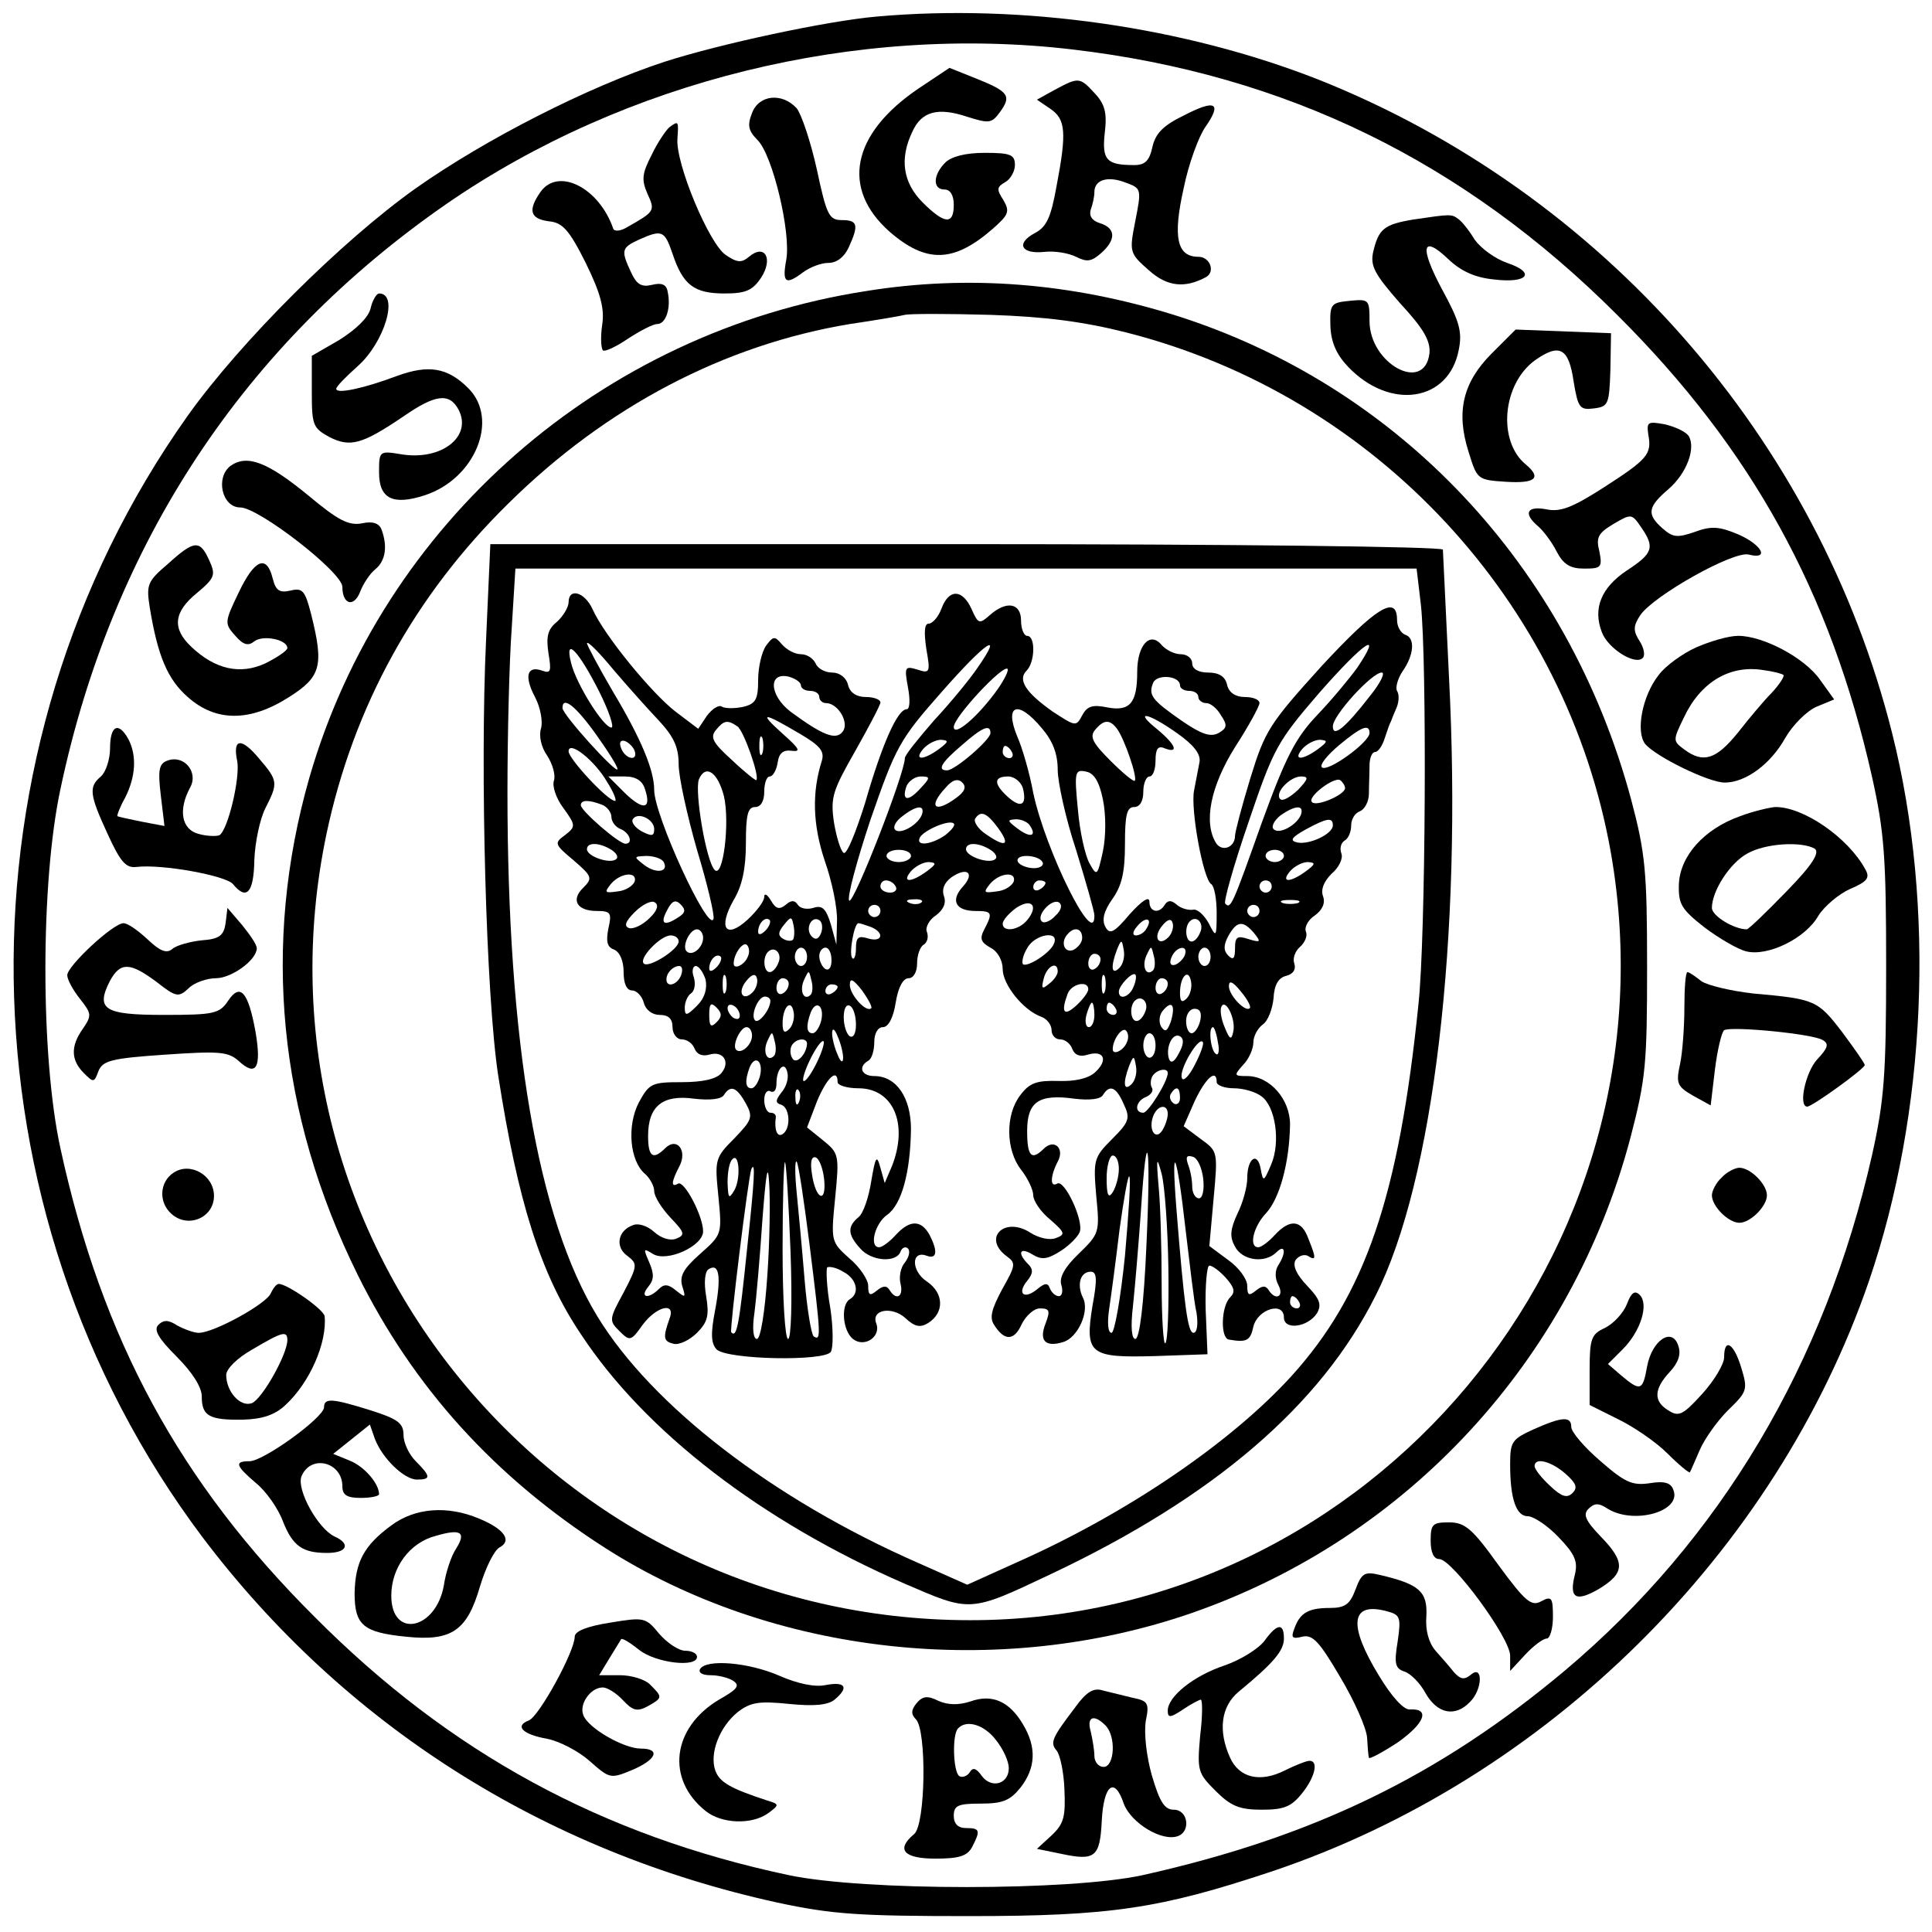 <?xml version="1.0" standalone="no"?>
<!DOCTYPE svg PUBLIC "-//W3C//DTD SVG 20010904//EN"
 "http://www.w3.org/TR/2001/REC-SVG-20010904/DTD/svg10.dtd">
<svg version="1.0" xmlns="http://www.w3.org/2000/svg"
 width="316pt" height="316pt" viewBox="0 0 316 316"
 preserveAspectRatio="xMidYMid meet">

<g transform="translate(0,316) scale(0.1,-0.1)"
fill="#000000" stroke="none">
<path d="M1435 3133 c-82 -7 -258 -45 -348 -74 -125 -41 -292 -126 -407 -207
-121 -86 -286 -250 -373 -372 -388 -547 -379 -1297 24 -1834 231 -306 557
-514 941 -598 89 -19 132 -22 313 -22 231 0 312 12 495 73 450 151 824 521
977 966 94 275 109 612 38 895 -121 483 -474 885 -939 1070 -219 86 -483 124
-721 103z m320 -54 c348 -41 639 -183 890 -434 220 -219 349 -453 417 -756 20
-90 23 -131 23 -309 0 -178 -3 -219 -23 -309 -77 -341 -248 -629 -502 -843
-206 -173 -413 -273 -691 -335 -119 -26 -456 -26 -579 0 -306 65 -554 200
-775 422 -221 220 -348 454 -416 766 -33 150 -33 436 0 589 85 402 301 728
632 957 292 201 669 294 1024 252z"/>
<path d="M1502 3015 c-109 -74 -127 -163 -47 -234 60 -52 105 -51 169 5 26 23
28 28 17 47 -11 17 -11 21 3 29 9 5 16 18 16 28 0 17 -7 20 -49 20 -32 0 -55
-6 -65 -16 -20 -20 -21 -44 -1 -44 9 0 15 -9 15 -25 0 -33 -15 -32 -51 4 -32
32 -38 71 -17 115 15 34 42 41 90 25 35 -11 40 -11 53 7 20 27 15 34 -37 55
l-45 18 -51 -34z"/>
<path d="M1725 3013 l-29 -16 22 -15 c25 -17 27 -38 10 -127 -9 -50 -16 -66
-35 -76 -32 -17 -23 -35 15 -31 17 2 40 -2 52 -8 18 -9 25 -8 41 6 25 22 24
41 -2 49 -13 4 -18 12 -15 22 3 8 6 21 6 29 0 20 22 27 52 15 25 -9 25 -11 15
-62 -10 -51 -10 -53 22 -81 30 -27 59 -30 94 -11 15 9 6 33 -13 33 -35 0 -42
32 -24 112 8 40 25 86 36 101 27 39 16 45 -36 18 -33 -16 -46 -29 -51 -51 -5
-23 -12 -30 -30 -30 -45 0 -53 8 -48 53 4 33 0 47 -17 65 -24 26 -26 26 -65 5z"/>
<path d="M1230 2975 c-8 -20 -6 -29 9 -44 25 -25 55 -152 47 -196 -7 -38 -1
-42 28 -20 11 8 29 15 41 15 14 0 26 10 33 25 17 37 15 45 -11 45 -21 0 -25 8
-41 83 -10 45 -25 90 -33 100 -24 26 -62 22 -73 -8z"/>
<path d="M1095 2952 c-5 -4 -19 -24 -29 -45 -16 -31 -17 -41 -7 -64 13 -28 12
-29 -34 -55 -10 -6 -20 -7 -22 -2 -23 67 -90 101 -119 60 -21 -30 -17 -44 14
-48 22 -2 33 -14 60 -68 24 -49 31 -74 27 -101 -3 -20 -2 -38 1 -42 3 -3 22 6
41 19 20 13 41 24 48 24 14 0 23 26 17 53 -2 12 -10 15 -26 11 -17 -4 -25 1
-34 21 -17 36 -15 40 13 53 38 17 42 15 55 -23 17 -51 35 -65 85 -65 35 0 46
5 60 26 20 31 6 56 -20 34 -12 -10 -19 -10 -38 3 -27 18 -82 149 -79 190 2 29
2 30 -13 19z"/>
<path d="M2312 2801 c-48 -8 -57 -15 -66 -53 -5 -23 2 -36 44 -84 39 -42 50
-62 48 -82 -8 -66 -98 -17 -98 53 0 35 -1 36 -32 33 -31 -3 -33 -5 -32 -41 1
-27 10 -47 29 -67 69 -72 165 -57 181 28 6 29 1 47 -27 98 -38 71 -33 91 10
50 20 -19 43 -30 74 -33 56 -7 70 11 22 27 -20 7 -43 24 -53 38 -9 15 -21 30
-27 34 -11 8 -12 8 -73 -1z"/>
<path d="M1417 2684 c-434 -67 -791 -380 -911 -796 -78 -273 -51 -550 79 -813
91 -184 224 -331 405 -447 274 -175 643 -216 960 -106 353 123 621 414 717
778 25 96 27 120 27 280 0 156 -3 185 -26 272 -103 383 -381 678 -748 793
-168 52 -335 66 -503 39z m426 -68 c408 -104 720 -441 792 -852 113 -651 -391
-1254 -1048 -1254 -682 0 -1192 623 -1053 1286 44 208 144 390 298 541 160
158 353 259 558 293 41 6 82 13 90 15 8 2 71 2 140 0 90 -3 152 -11 223 -29z"/>
<path d="M795 2113 c-10 -213 0 -584 20 -713 32 -205 69 -324 135 -422 105
-160 297 -307 529 -408 109 -47 106 -48 239 15 267 126 442 276 532 456 95
187 142 587 120 1011 -5 110 -10 205 -10 209 0 5 -351 9 -779 9 l-779 0 -7
-157z m1529 58 c10 -90 8 -544 -4 -654 -32 -314 -87 -474 -207 -607 -99 -109
-269 -225 -449 -305 l-82 -37 -81 36 c-237 104 -435 257 -524 403 -98 161
-147 449 -147 857 0 94 3 215 7 269 l6 97 737 0 737 0 7 -59z"/>
<path d="M930 2175 c0 -8 -9 -23 -19 -32 -15 -12 -18 -24 -14 -51 5 -30 4 -34
-10 -29 -25 9 -30 -9 -12 -43 9 -17 13 -40 10 -51 -4 -12 0 -31 10 -45 9 -14
14 -32 11 -41 -3 -8 3 -28 15 -44 21 -29 21 -31 3 -45 -18 -13 -17 -15 14 -41
30 -26 32 -29 16 -45 -21 -20 -10 -38 22 -38 23 0 25 -3 19 -29 -4 -21 -2 -30
9 -34 10 -4 16 -19 16 -37 0 -19 5 -30 14 -30 7 0 16 -9 19 -20 3 -12 14 -20
26 -20 14 0 21 -6 21 -20 0 -11 7 -20 15 -20 9 0 18 -7 21 -15 4 -10 13 -13
24 -10 23 7 35 -12 20 -30 -8 -10 -31 -15 -65 -15 -49 0 -53 -2 -70 -33 -20
-38 -15 -96 10 -117 8 -7 15 -20 15 -28 0 -9 12 -28 27 -44 23 -24 24 -28 9
-34 -10 -4 -25 1 -36 11 -11 10 -26 15 -35 11 -25 -9 -29 -36 -9 -50 17 -13
17 -16 -6 -60 -24 -44 -24 -46 -7 -63 17 -17 19 -17 38 10 23 31 55 38 44 10
-11 -31 -10 -37 7 -41 9 -2 26 6 38 18 18 18 20 29 15 60 -4 22 -2 41 4 44 17
11 21 -11 11 -65 -8 -41 -7 -56 2 -66 17 -17 177 -20 187 -4 4 7 4 39 -1 72
-6 33 -7 63 -5 66 3 2 15 0 26 -7 22 -11 28 -35 11 -45 -15 -9 -12 -51 5 -65
19 -15 47 4 38 26 -8 22 26 28 48 8 15 -14 24 -16 37 -8 27 17 26 49 -2 68
-26 17 -26 52 0 42 17 -6 18 8 4 35 -14 24 -32 24 -55 -1 -10 -11 -22 -20 -27
-20 -17 0 -7 39 13 53 24 17 38 70 39 140 0 52 -24 87 -60 87 -21 0 -27 15
-10 25 6 3 10 17 10 31 0 14 6 24 14 24 9 0 17 15 21 40 4 25 12 40 21 40 8 0
14 10 14 24 0 14 5 28 11 31 6 4 8 13 5 21 -3 7 4 20 15 27 12 9 17 20 13 31
-4 11 0 22 12 31 26 18 39 7 19 -15 -21 -23 -12 -40 21 -40 27 0 28 -3 14 -30
-8 -15 -6 -21 10 -30 12 -6 20 -21 20 -35 0 -25 33 -67 63 -78 9 -3 17 -13 17
-22 0 -8 6 -15 14 -15 8 0 17 -7 20 -16 4 -10 13 -13 25 -9 27 8 34 -9 12 -29
-11 -10 -33 -15 -60 -14 -35 1 -47 -3 -62 -23 -25 -32 -24 -90 1 -122 11 -14
20 -33 20 -42 0 -9 12 -27 28 -40 24 -21 25 -24 9 -30 -10 -4 -28 0 -42 9 -42
27 -79 -9 -38 -39 15 -11 14 -15 -8 -54 -17 -32 -21 -46 -13 -58 17 -27 33
-26 45 1 7 14 20 26 30 26 16 0 17 -4 9 -25 -11 -28 0 -39 29 -30 24 7 44 51
32 73 -10 21 -4 42 13 42 10 0 11 -12 3 -55 -13 -80 -5 -86 102 -83 l86 3 -3
73 c-1 39 2 72 6 72 5 0 17 -9 27 -20 14 -16 16 -23 7 -32 -15 -15 -16 -67 -2
-69 29 -5 35 -2 40 21 7 29 50 42 50 15 0 -21 39 -16 54 7 8 14 5 23 -16 45
-18 19 -24 33 -19 42 5 7 14 10 20 7 14 -9 14 -4 1 28 -11 31 -30 33 -55 6
-10 -11 -22 -20 -27 -20 -16 0 -8 34 13 56 22 24 38 82 39 145 0 41 -33 79
-70 79 -22 0 -22 1 -7 18 10 10 17 27 17 37 0 10 7 23 15 29 9 6 16 25 18 43
1 22 8 34 21 37 11 3 16 10 13 20 -3 8 1 20 9 27 8 7 13 18 10 25 -3 8 4 20
15 27 12 9 17 20 13 31 -4 11 1 24 14 37 12 10 19 25 16 33 -3 8 -1 17 5 21 6
3 11 14 11 25 0 10 6 20 14 23 8 3 15 16 15 29 0 13 1 33 1 46 0 12 4 22 9 22
5 0 12 10 16 23 4 12 8 24 10 27 1 3 5 13 9 22 4 9 5 22 1 28 -3 5 1 20 9 32
19 27 21 55 4 60 -7 3 -13 13 -13 24 0 42 -34 21 -123 -75 -86 -95 -93 -106
-117 -184 -14 -46 -25 -88 -25 -94 0 -19 -21 -27 -31 -12 -21 34 -9 93 31 157
22 34 40 67 40 72 0 6 -11 10 -24 10 -15 0 -26 7 -29 20 -3 14 -14 20 -31 20
-16 0 -26 6 -26 15 0 8 -8 15 -19 15 -10 0 -24 7 -31 15 -19 23 -40 0 -40 -44
0 -51 -12 -65 -49 -58 -24 5 -33 2 -41 -13 -10 -19 -11 -18 -48 6 -44 31 -58
52 -43 67 14 14 15 57 1 57 -5 0 -10 11 -10 25 0 29 -24 33 -51 9 -17 -15 -19
-15 -30 10 -15 33 -37 33 -49 1 -5 -14 -15 -25 -21 -25 -7 0 -8 -13 -4 -41 7
-39 6 -41 -15 -34 -20 6 -21 4 -15 -29 4 -21 3 -36 -2 -36 -15 0 -40 -56 -68
-153 -15 -48 -30 -85 -35 -82 -5 3 -12 26 -16 50 -6 41 -2 52 35 117 22 39 41
75 41 79 0 5 -11 9 -24 9 -15 0 -26 7 -29 20 -3 12 -14 20 -26 20 -12 0 -24 7
-27 15 -4 8 -14 15 -24 15 -10 0 -23 7 -31 16 -12 14 -14 14 -26 -2 -7 -10
-13 -35 -13 -56 0 -32 -4 -39 -24 -44 -14 -3 -29 -3 -35 0 -5 4 -16 -3 -25
-15 l-14 -21 -37 28 c-39 30 -117 125 -136 168 -13 28 -39 35 -39 11z m148
-194 c24 -26 32 -43 32 -71 0 -21 14 -84 30 -140 17 -56 29 -107 27 -113 -8
-24 -97 169 -97 211 0 32 -21 83 -67 160 -24 41 -43 77 -43 80 1 4 20 -15 43
-43 23 -27 57 -65 75 -84z m521 87 c-12 -18 -44 -57 -71 -86 -26 -30 -48 -57
-48 -62 0 -25 -84 -240 -91 -233 -4 4 12 64 35 133 41 118 47 130 116 208 72
82 103 103 59 40z m621 0 c-13 -18 -42 -53 -66 -78 -35 -37 -51 -68 -90 -175
-49 -138 -51 -142 -60 -133 -3 3 14 63 38 133 41 121 47 132 116 212 73 83
105 105 62 41z m-1240 -39 c16 -32 25 -59 20 -59 -13 0 -58 72 -66 106 -11 44
12 20 46 -47z m652 4 c-32 -45 -72 -79 -72 -62 0 16 80 102 88 95 2 -3 -5 -17
-16 -33z m-322 6 c0 -5 7 -9 15 -9 8 0 15 -4 15 -10 0 -5 5 -10 11 -10 20 0
39 -33 27 -47 -11 -14 -32 -6 -85 33 -35 27 -37 66 -2 57 10 -3 19 -9 19 -14z
m620 0 c0 -5 7 -9 15 -9 8 0 15 -4 15 -10 0 -5 6 -10 13 -10 7 0 18 -9 24 -20
11 -16 10 -21 -4 -29 -13 -7 -28 -2 -60 20 -49 34 -55 42 -47 62 6 15 44 12
44 -4z m311 -17 c-41 -53 -61 -69 -61 -50 0 18 64 88 80 88 6 0 -2 -17 -19
-38z m-1267 -62 c20 -28 36 -53 36 -58 -1 -9 -90 89 -90 100 0 20 21 4 54 -42z
m730 9 c18 -21 26 -42 26 -68 0 -20 13 -80 30 -131 16 -52 30 -101 30 -107 1
-58 -80 106 -100 200 -6 33 -18 74 -26 92 -22 53 1 61 40 14z m-396 -9 c34
-20 41 -29 36 -45 -16 -51 -15 -103 5 -163 12 -34 21 -78 20 -99 l-1 -38 -9
33 c-8 26 -14 32 -29 27 -10 -3 -21 -1 -25 5 -5 8 -11 8 -20 0 -10 -8 -16 -7
-24 7 -6 10 -11 13 -11 6 0 -7 -12 -23 -27 -37 -36 -33 -49 -14 -23 32 14 23
20 52 20 93 0 46 3 59 15 59 9 0 15 9 15 25 0 14 4 25 9 25 5 0 11 10 13 23 2
15 9 21 23 19 16 -2 12 4 -15 28 -40 36 -33 36 28 0z m617 1 c27 -19 39 -34
37 -47 -2 -10 -6 -32 -9 -47 -6 -31 15 -145 28 -153 5 -3 9 -24 9 -47 0 -41
-1 -41 -13 -17 -8 14 -19 24 -26 22 -7 -1 -19 2 -26 8 -9 8 -15 8 -20 0 -9
-15 -25 -12 -25 5 0 10 -12 2 -32 -20 -26 -31 -33 -34 -40 -21 -6 11 -3 25 11
45 16 22 21 45 21 90 0 48 3 61 15 61 9 0 15 9 15 25 0 14 5 25 10 25 6 0 10
12 10 26 0 19 4 25 15 20 24 -9 18 6 -12 31 -40 32 -16 28 32 -6z m-719 11
c10 -6 37 -82 31 -88 -1 -1 -19 13 -40 33 -31 28 -36 37 -26 49 13 16 19 17
35 6z m621 -4 c12 -16 34 -80 29 -85 -2 -2 -20 13 -40 33 -29 29 -34 39 -25
50 14 17 24 18 36 2z m-207 -7 c0 -11 -58 -61 -71 -61 -17 0 -9 13 24 41 34
30 47 35 47 20z m620 0 c0 -15 -69 -65 -78 -56 -4 4 9 20 28 36 36 30 50 36
50 20z m-993 -33 c-3 -7 -5 -2 -5 12 0 14 2 19 5 13 2 -7 2 -19 0 -25z m-209
4 c6 -18 -15 -14 -22 4 -4 10 -1 14 6 12 6 -2 14 -10 16 -16z m498 3 c-26 -19
-42 -19 -26 0 7 8 20 15 29 15 13 -1 13 -3 -3 -15z m620 0 c-26 -19 -42 -19
-26 0 7 8 20 15 29 15 13 -1 13 -3 -3 -15z m-1163 -54 c11 -17 16 -31 13 -31
-12 0 -76 69 -76 81 0 19 43 -15 63 -50z m662 49 c3 -5 1 -10 -4 -10 -6 0 -11
5 -11 10 0 6 2 10 4 10 3 0 8 -4 11 -10z m-471 -72 c10 -42 -1 -135 -15 -121
-14 14 -33 127 -26 148 11 26 31 12 41 -27z m620 -6 c5 -25 5 -59 0 -84 -9
-41 -10 -42 -22 -20 -7 12 -16 52 -19 88 -6 61 -5 66 13 62 13 -2 22 -16 28
-46z m-749 17 c11 -33 -3 -35 -33 -6 l-27 27 27 0 c18 0 29 -7 33 -21z m450 1
c-20 -22 -31 -20 -22 5 4 8 14 15 23 15 16 0 16 -2 -1 -20z m59 -15 c-35 -26
-47 -15 -17 17 11 13 20 15 27 8 7 -7 4 -15 -10 -25z m109 16 c7 -28 -3 -34
-25 -14 -23 21 -23 33 1 33 10 0 21 -9 24 -19z m450 -3 c-13 -12 -25 -19 -29
-15 -10 10 16 37 34 37 13 0 12 -4 -5 -22z m77 3 c0 -11 -47 -31 -54 -23 -9 8
36 42 46 36 4 -3 8 -9 8 -13z m-1216 -27 c9 -3 16 -13 16 -20 0 -8 7 -17 15
-20 15 -6 21 -24 8 -24 -11 0 -73 54 -73 63 0 9 13 9 34 1z m524 -16 c-6 -17
-36 -34 -44 -25 -4 4 1 14 12 22 23 18 37 19 32 3z m620 0 c-6 -17 -36 -34
-45 -24 -4 4 1 14 11 22 24 17 39 18 34 2z m-1058 -24 c0 -12 -4 -12 -20 -4
-11 6 -18 15 -15 20 8 13 35 0 35 -16z m563 1 c20 -28 12 -32 -21 -9 -12 8
-20 20 -17 25 9 14 19 10 38 -16z m-87 -11 c-23 -16 -50 -19 -41 -3 8 12 48
29 55 22 3 -3 -4 -11 -14 -19z m139 15 c11 -17 0 -20 -21 -4 -17 13 -17 14 -2
15 9 0 20 -5 23 -11z m495 1 c0 -14 -38 -32 -58 -28 -13 3 -10 8 13 21 35 19
45 21 45 7z m-1180 -40 c8 -5 12 -12 8 -15 -9 -9 -48 4 -48 16 0 12 21 11 40
-1z m620 0 c8 -5 12 -12 8 -15 -9 -9 -48 4 -48 16 0 12 21 11 40 -1z m-130
-10 c0 -5 -9 -10 -20 -10 -11 0 -20 5 -20 10 0 6 9 10 20 10 11 0 20 -4 20
-10z m610 0 c0 -5 -7 -10 -15 -10 -8 0 -15 5 -15 10 0 6 7 10 15 10 8 0 15 -4
15 -10z m-1015 -9 c10 -17 -11 -21 -31 -6 -18 14 -18 14 3 15 12 0 24 -4 28
-9z m620 -1 c3 -5 -3 -10 -14 -10 -11 0 -23 5 -26 10 -3 6 3 10 14 10 11 0 23
-4 26 -10z m-189 -15 c-26 -19 -42 -19 -26 0 7 8 20 15 29 15 13 -1 13 -3 -3
-15z m620 0 c-26 -19 -42 -19 -26 0 7 8 20 15 29 15 13 -1 13 -3 -3 -15z
m-1098 -17 c-3 -7 -15 -15 -28 -16 -21 -3 -22 -2 -11 12 16 19 44 21 39 4z
m620 0 c-3 -7 -15 -15 -28 -16 -21 -3 -22 -2 -11 12 16 19 44 21 39 4z m-193
-8 c3 -5 -1 -10 -9 -10 -9 0 -16 5 -16 10 0 6 4 10 9 10 6 0 13 -4 16 -10z
m245 6 c0 -3 -4 -8 -10 -11 -5 -3 -10 -1 -10 4 0 6 5 11 10 11 6 0 10 -2 10
-4z m370 -6 c0 -5 -4 -10 -10 -10 -5 0 -10 5 -10 10 0 6 5 10 10 10 6 0 10 -4
10 -10z m-1018 -52 c-11 -11 -26 -18 -33 -16 -9 3 -6 11 9 26 13 13 28 20 33
16 7 -4 4 -14 -9 -26z m48 2 c-24 -16 -31 -11 -19 11 8 16 14 18 22 10 9 -9 8
-14 -3 -21z m397 24 c-3 -3 -12 -4 -19 -1 -8 3 -5 6 6 6 11 1 17 -2 13 -5z
m173 -29 c-14 -17 -40 -20 -40 -6 0 6 10 17 22 26 26 17 37 3 18 -20z m46 7
c-8 -9 -19 -13 -22 -9 -10 9 16 38 28 31 6 -4 4 -13 -6 -22z m397 21 c-7 -2
-19 -2 -25 0 -7 3 -2 5 12 5 14 0 19 -2 13 -5z m-683 -13 c0 -5 -4 -10 -10
-10 -5 0 -10 5 -10 10 0 6 5 10 10 10 6 0 10 -4 10 -10z m620 0 c0 -5 -4 -10
-10 -10 -5 0 -10 5 -10 10 0 6 5 10 10 10 6 0 10 -4 10 -10z m-808 -32 c-7 -7
-12 -8 -12 -2 0 14 12 26 19 19 2 -3 -1 -11 -7 -17z m45 -15 c-3 -3 -11 -2
-17 2 -8 5 -7 11 2 22 12 15 13 14 16 -1 2 -10 1 -20 -1 -23z m46 11 c-4 -10
-9 -12 -15 -6 -12 12 -1 35 12 27 5 -3 6 -13 3 -21z m532 7 c-3 -6 -11 -11
-17 -11 -6 0 -6 6 2 15 14 17 26 13 15 -4z m36 -14 c-16 -16 -26 0 -10 19 9
11 15 12 17 4 2 -6 -1 -17 -7 -23z m52 8 c-3 -8 -9 -15 -14 -15 -10 0 -12 24
-3 33 11 11 24 -3 17 -18z m-539 9 c23 -9 20 -26 -4 -19 -16 5 -20 2 -20 -16
0 -12 -3 -20 -6 -16 -6 6 3 57 10 57 3 0 11 -3 20 -6z m627 -10 c12 -15 11
-16 -9 -10 -18 6 -22 4 -22 -15 0 -17 -3 -20 -11 -12 -8 8 -8 17 0 32 14 25
24 26 42 5z m-901 -8 c0 -16 -18 -31 -27 -22 -8 8 5 36 17 36 5 0 10 -6 10
-14z m620 0 c0 -8 -7 -16 -15 -20 -15 -5 -21 14 -8 27 11 12 23 8 23 -7z
m-660 -6 c0 -13 -49 -44 -57 -36 -9 8 27 46 44 46 7 0 13 -4 13 -10z m614 -3
c-5 -15 -44 -40 -51 -34 -2 3 0 15 7 26 12 23 53 30 44 8z m-501 -22 c-5 -13
-23 -22 -23 -11 0 15 14 35 21 31 4 -3 6 -12 2 -20z m608 -18 c-13 -13 -15 1
-4 30 7 17 8 17 11 -1 2 -10 -1 -23 -7 -29z m-558 8 c-3 -8 -9 -15 -14 -15
-10 0 -12 24 -3 33 11 11 24 -3 17 -18z m47 10 c0 -8 -4 -15 -10 -15 -5 0 -10
7 -10 15 0 8 5 15 10 15 6 0 10 -7 10 -15z m40 -6 c0 -11 -4 -17 -10 -14 -5 3
-10 13 -10 21 0 8 5 14 10 14 6 0 10 -9 10 -21z m526 -16 c-11 -11 -19 6 -11
24 8 17 8 17 12 0 3 -10 2 -21 -1 -24z m52 25 c-2 -6 -10 -14 -16 -16 -7 -2
-10 2 -6 12 7 18 28 22 22 4z m42 -3 c0 -8 -4 -15 -10 -15 -5 0 -10 7 -10 15
0 8 5 15 10 15 6 0 10 -7 10 -15z m-808 -17 c-7 -7 -12 -8 -12 -2 0 14 12 26
19 19 2 -3 -1 -11 -7 -17z m628 13 c0 -6 -4 -13 -10 -16 -5 -3 -10 1 -10 9 0
9 5 16 10 16 6 0 10 -4 10 -9z m-686 -26 c-6 -16 -24 -21 -24 -7 0 11 11 22
21 22 5 0 6 -7 3 -15z m40 -7 c3 -15 -1 -30 -14 -43 -17 -17 -20 -17 -20 -3 0
9 5 20 10 23 6 4 8 15 5 26 -4 10 -2 19 3 19 5 0 12 -10 16 -22z m576 13 c0
-5 -6 -14 -14 -20 -12 -10 -13 -8 -9 8 5 21 23 30 23 12z m-543 -33 c-3 -7 -5
-2 -5 12 0 14 2 19 5 13 2 -7 2 -19 0 -25z m44 -1 c-16 -16 -26 0 -10 19 9 11
15 12 17 4 2 -6 -1 -17 -7 -23z m95 -4 c-11 -11 -19 6 -11 24 8 17 8 17 12 0
3 -10 2 -21 -1 -24z m481 5 c-3 -7 -5 -2 -5 12 0 14 2 19 5 13 2 -7 2 -19 0
-25z m47 8 c-6 -16 -24 -23 -24 -8 0 10 22 33 27 28 2 -2 1 -11 -3 -20z m87
-19 c-8 -8 -11 -5 -11 9 0 27 14 41 18 19 2 -9 -1 -22 -7 -28z m-651 24 c0 -6
-4 -13 -10 -16 -5 -3 -10 1 -10 9 0 9 5 16 10 16 6 0 10 -4 10 -9z m135 -40
c-8 -8 -35 22 -35 38 0 12 5 10 20 -9 10 -14 17 -27 15 -29z m485 40 c0 -6 -4
-13 -10 -16 -5 -3 -10 1 -10 9 0 9 5 16 10 16 6 0 10 -4 10 -9z m134 -40 c-7
-7 -34 21 -34 36 0 10 6 8 19 -8 11 -13 18 -26 15 -28z m-674 35 c0 -3 -4 -8
-10 -11 -5 -3 -10 -1 -10 4 0 6 5 11 10 11 6 0 10 -2 10 -4z m410 -4 c0 -5 -9
-17 -20 -27 -20 -18 -25 -11 -14 19 6 17 34 23 34 8z m-520 -19 c0 -14 -19
-38 -25 -32 -8 8 5 39 16 39 5 0 9 -3 9 -7z m613 -18 c-3 -8 -9 -15 -14 -15
-10 0 -12 24 -3 33 11 11 24 -3 17 -18z m-701 -17 c-9 -9 -12 -7 -12 12 0 19
3 21 12 12 9 -9 9 -15 0 -24z m38 11 c0 -6 -4 -7 -10 -4 -5 3 -10 11 -10 16 0
6 5 7 10 4 6 -3 10 -11 10 -16z m81 -22 c-8 -8 -11 -5 -11 9 0 27 14 41 18 19
2 -9 -1 -22 -7 -28z m52 13 c-3 -11 -9 -20 -14 -20 -10 0 -11 12 -3 34 9 22
23 10 17 -14z m57 -6 c0 -14 -4 -22 -10 -19 -5 3 -10 17 -10 31 0 14 4 22 10
19 6 -3 10 -17 10 -31z m390 16 c0 -11 -4 -20 -9 -20 -5 0 -7 9 -4 20 3 11 7
20 9 20 2 0 4 -9 4 -20z m35 10 c3 -5 1 -10 -4 -10 -6 0 -11 5 -11 10 0 6 2
10 4 10 3 0 8 -4 11 -10z m90 -21 c-6 -16 -9 -18 -16 -8 -4 8 -3 19 3 26 15
18 21 9 13 -18z m102 -17 c-3 -14 -6 -12 -14 8 -6 14 -8 29 -5 34 7 13 24 -22
19 -42z m-54 18 c-3 -11 -9 -20 -14 -20 -5 0 -9 9 -9 20 0 11 6 20 14 20 9 0
12 -7 9 -20z m-733 -24 c0 -15 -18 -31 -26 -23 -7 7 7 37 17 37 5 0 9 -6 9
-14z m149 -36 c0 -9 -4 -8 -9 5 -5 11 -9 27 -9 35 0 9 4 8 9 -5 5 -11 9 -27 9
-35z m464 25 c-5 -13 -23 -22 -23 -11 0 15 14 35 21 31 4 -3 6 -12 2 -20z
m149 0 c3 -13 1 -22 -3 -19 -9 5 -13 44 -5 44 2 0 6 -11 8 -25z m-726 -22
c-11 -11 -19 6 -11 24 8 17 8 17 12 0 3 -10 2 -21 -1 -24z m624 17 c0 -11 -4
-20 -10 -20 -5 0 -10 9 -10 20 0 11 5 20 10 20 6 0 10 -9 10 -20z m38 -13 c-7
-14 -13 -17 -16 -9 -6 19 6 44 18 37 7 -4 6 -14 -2 -28z m-608 16 c-1 -18 -18
-35 -24 -24 -4 6 -4 16 -1 21 7 12 25 13 25 3z m15 -33 c-9 -18 -18 -30 -21
-28 -2 3 3 19 12 37 9 18 18 30 21 28 2 -3 -3 -19 -12 -37z m619 -2 c-9 -18
-19 -28 -21 -21 -5 13 27 67 34 59 3 -2 -3 -19 -13 -38z m-711 -18 c-3 -11 -9
-20 -14 -20 -10 0 -11 12 -3 34 9 22 23 10 17 -14z m608 -13 c-13 -13 -15 1
-4 30 7 17 8 17 11 -1 2 -10 -1 -23 -7 -29z m-573 -14 c-10 -13 -10 -17 0 -20
14 -5 16 -39 2 -48 -9 -6 -14 8 -11 28 0 4 -3 7 -9 7 -5 0 -10 9 -10 21 0 11
5 17 10 14 6 -3 10 2 10 13 0 25 14 38 18 17 2 -9 -2 -23 -10 -32z m632 32 c0
-14 -32 -65 -40 -65 -16 0 -12 20 5 26 8 4 12 10 9 15 -3 5 -2 14 1 19 7 11
25 14 25 5z m-540 -15 c0 -5 15 -10 34 -10 57 0 82 -58 55 -127 l-12 -28 -7
25 c-6 22 -8 19 -15 -22 -4 -26 -13 -53 -21 -59 -18 -15 -18 -28 3 -51 18 -21
59 -24 66 -5 2 6 8 9 12 5 4 -4 2 -14 -5 -23 -7 -8 -10 -24 -7 -35 5 -21 -7
-28 -18 -10 -5 8 -11 7 -21 -1 -11 -9 -14 -8 -14 8 0 10 -14 31 -31 45 -30 27
-30 28 -23 99 7 70 6 73 -20 94 l-26 21 16 42 c16 39 34 56 34 32z m620 0 c0
-5 13 -10 28 -10 16 0 36 -6 45 -13 23 -16 32 -75 16 -112 -12 -28 -13 -29
-17 -7 -5 29 -22 18 -22 -15 0 -14 -7 -40 -16 -58 -12 -26 -13 -38 -4 -54 12
-23 49 -28 68 -9 14 14 16 -1 3 -21 -6 -9 -6 -22 0 -33 10 -19 -5 -26 -16 -8
-5 8 -11 7 -21 -1 -11 -9 -14 -8 -14 8 0 11 -14 30 -31 42 l-31 23 7 78 c7 76
7 77 -21 97 l-28 21 18 41 c18 38 36 54 36 31z m-770 -35 c12 -22 10 -27 -19
-57 -32 -32 -32 -35 -26 -95 6 -62 6 -62 -30 -94 -27 -24 -34 -36 -29 -53 6
-19 5 -19 -10 -7 -13 11 -20 11 -28 3 -18 -18 -32 -14 -18 3 10 12 10 21 2 40
-10 23 -10 24 6 14 23 -14 82 13 82 37 0 25 -31 84 -41 78 -12 -7 -11 3 2 28
14 26 -4 49 -23 30 -20 -20 -28 -14 -28 20 0 49 24 68 75 61 26 -3 45 -1 49 6
11 17 21 13 36 -14z m87 3 c-3 -8 -6 -5 -6 6 -1 11 2 17 5 13 3 -3 4 -12 1
-19z m531 -4 c11 -23 9 -29 -19 -57 -30 -30 -31 -34 -26 -93 6 -60 5 -62 -29
-95 -23 -22 -32 -39 -28 -51 3 -10 1 -18 -4 -18 -6 0 -12 6 -15 13 -3 9 -8 9
-21 -2 -21 -17 -33 -7 -16 14 10 12 10 19 2 27 -19 19 -14 29 7 16 15 -9 24
-8 46 6 14 9 28 23 31 31 7 18 -25 87 -37 79 -12 -7 -11 13 1 36 12 22 -6 38
-23 21 -20 -20 -27 -12 -27 29 0 48 19 61 77 53 25 -3 43 -1 47 6 11 18 22 13
34 -15z m92 10 c0 -8 -5 -12 -10 -9 -6 4 -8 11 -5 16 9 14 15 11 15 -7z m-20
-26 c0 -7 -4 -19 -9 -27 -11 -17 -23 1 -15 23 7 19 24 21 24 4z m-35 -217 c-4
-92 -11 -151 -18 -151 -6 0 -8 19 -4 53 3 28 9 98 13 155 10 156 17 113 9 -57z
m-674 92 c-9 -15 -10 -13 -11 13 0 17 3 34 8 38 11 12 14 -32 3 -51z m54 -140
c-4 -59 -11 -103 -17 -103 -6 0 -8 17 -4 43 3 23 9 92 13 152 6 78 9 95 11 60
2 -27 1 -96 -3 -152z m93 158 c4 -41 -14 -33 -20 9 -3 19 -1 29 6 27 6 -2 12
-18 14 -36z m482 17 c0 -13 -5 -30 -10 -38 -7 -11 -10 -5 -10 23 0 20 5 37 10
37 6 0 10 -10 10 -22z m81 -161 c1 -65 -1 -121 -5 -124 -3 -4 -6 41 -6 98 0
57 -2 129 -5 159 -4 47 -3 50 5 20 5 -19 10 -88 11 -153z m57 145 c2 -18 -1
-32 -7 -32 -6 0 -11 9 -11 19 0 11 -3 27 -7 37 -4 12 -2 15 8 12 8 -2 15 -19
17 -36z m-675 -119 c3 -83 1 -143 -4 -143 -5 0 -9 66 -9 147 0 80 2 144 4 142
2 -2 6 -68 9 -146z m31 12 c19 -152 19 -158 7 -151 -4 3 -11 45 -15 93 -4 49
-10 113 -13 143 -3 30 -3 53 0 50 3 -3 12 -64 21 -135z m615 25 c7 -58 14
-120 18 -137 3 -19 1 -33 -5 -33 -9 0 -15 41 -28 205 -9 114 1 90 15 -35z
m-717 -32 c-13 -127 -17 -147 -26 -137 -3 3 28 255 33 267 7 15 5 -19 -7 -130z
m618 -12 c-7 -69 -17 -126 -22 -126 -6 0 -7 17 -4 38 3 20 11 79 17 130 7 51
14 90 16 88 3 -3 -1 -61 -7 -130z m285 -76 c3 -5 1 -10 -4 -10 -6 0 -11 5 -11
10 0 6 2 10 4 10 3 0 8 -4 11 -10z"/>
<path d="M606 2655 c-4 -15 -24 -34 -51 -51 l-45 -26 0 -59 c0 -55 2 -59 29
-74 34 -17 53 -12 121 34 52 36 75 39 90 11 23 -44 -28 -84 -94 -73 -36 6 -36
5 -36 -30 0 -43 23 -54 75 -37 82 27 122 124 71 175 -34 34 -65 39 -117 20
-53 -20 -99 -30 -99 -21 0 4 16 20 35 37 44 39 68 119 35 119 -4 0 -11 -11
-14 -25z"/>
<path d="M2440 2582 c-47 -47 -59 -95 -38 -161 14 -45 14 -46 61 -49 48 -3 59
6 33 28 -47 38 -39 132 15 171 40 28 55 20 63 -36 7 -42 10 -46 33 -43 24 3
25 7 27 63 l1 60 -78 3 -78 3 -39 -39z"/>
<path d="M2696 2449 c6 -32 -1 -40 -74 -87 -50 -32 -70 -40 -93 -35 -32 6 -38
-7 -13 -28 8 -7 22 -25 30 -41 11 -21 22 -28 45 -28 28 0 30 2 25 28 -6 23 -2
30 23 45 29 17 30 17 45 -5 23 -33 20 -43 -23 -71 -42 -28 -56 -62 -41 -101
10 -27 55 -55 67 -42 4 4 2 16 -5 27 -11 17 -11 25 1 43 22 32 152 105 177 99
35 -9 22 16 -17 33 -31 13 -44 14 -71 4 -29 -10 -36 -9 -53 6 -26 23 -24 35
10 64 30 26 45 67 33 87 -5 7 -22 15 -39 19 -28 5 -30 4 -27 -17z"/>
<path d="M377 2398 c-25 -19 -14 -68 16 -68 30 0 167 -106 167 -130 0 -29 19
-34 29 -8 5 13 16 30 25 37 17 14 20 38 10 65 -4 10 -14 14 -32 10 -22 -4 -39
5 -87 45 -68 56 -101 68 -128 49z"/>
<path d="M275 2238 c-34 -29 -36 -34 -30 -72 13 -79 29 -117 62 -146 46 -41
102 -41 166 0 52 33 57 51 36 135 -10 39 -14 44 -34 39 -18 -4 -24 0 -29 20
-10 40 -30 31 -56 -24 -23 -48 -23 -50 -5 -70 13 -15 21 -17 31 -9 14 11 54 3
54 -11 0 -4 -16 -15 -36 -25 -41 -19 -82 -10 -121 27 -32 30 -29 57 9 88 30
25 31 30 20 54 -15 33 -24 33 -67 -6z"/>
<path d="M2774 2101 c-22 -10 -50 -30 -61 -45 -27 -34 -38 -93 -22 -113 18
-21 104 -63 130 -63 34 0 75 30 99 73 12 21 35 44 51 51 l29 12 -23 32 c-25
36 -93 72 -134 72 -16 0 -46 -9 -69 -19z m143 -45 c2 -2 -6 -15 -19 -29 -13
-13 -38 -43 -56 -66 -35 -43 -56 -50 -87 -27 -19 14 -19 15 -1 52 27 58 75 87
130 78 16 -2 31 -6 33 -8z"/>
<path d="M180 1936 c0 -18 -7 -39 -15 -46 -20 -17 -19 -29 11 -94 21 -46 30
-56 47 -54 42 5 146 -14 158 -28 22 -27 34 -15 35 39 1 29 9 67 18 85 21 41
21 45 -10 81 -29 35 -44 34 -36 -4 5 -27 -15 -112 -29 -121 -4 -2 -20 -2 -34
2 -28 7 -34 39 -14 76 14 25 -10 54 -37 44 -14 -5 -16 -15 -11 -57 l6 -50 -37
7 c-20 4 -38 8 -40 9 -1 1 4 15 13 31 17 34 19 68 5 95 -16 29 -30 23 -30 -15z"/>
<path d="M2846 1825 c-59 -21 -98 -65 -100 -111 -1 -33 4 -41 42 -71 24 -18
55 -36 68 -39 35 -9 97 21 118 58 10 16 34 36 52 44 28 12 33 18 25 32 -28 52
-102 103 -148 102 -10 -1 -36 -7 -57 -15z m122 -53 c9 -6 -3 -26 -46 -70 -33
-34 -62 -62 -65 -62 -21 0 -57 22 -57 35 0 28 30 74 58 89 30 17 89 20 110 8z"/>
<path d="M369 1650 c-3 -20 -10 -26 -39 -28 -19 -2 -41 -8 -48 -14 -9 -8 -20
-4 -40 15 -16 15 -33 27 -40 27 -17 0 -92 -70 -92 -85 0 -7 9 -24 21 -39 19
-24 19 -27 5 -48 -21 -29 -20 -52 1 -73 16 -16 17 -16 24 3 7 17 20 21 109 27
88 6 103 5 120 -10 29 -27 38 -12 28 47 -12 66 -25 81 -45 51 -14 -21 -23 -23
-105 -23 -98 0 -112 9 -88 56 17 31 33 30 76 -2 32 -25 36 -26 53 -10 9 9 30
16 44 16 26 0 67 30 67 49 0 6 -11 22 -24 38 l-24 28 -3 -25z"/>
<path d="M2755 1513 c0 -32 -3 -74 -7 -93 -7 -32 -5 -37 21 -52 l29 -16 7 59
c4 32 11 61 15 64 12 7 145 -6 161 -16 11 -6 9 -13 -9 -32 -19 -21 -31 -77
-16 -77 8 0 94 62 94 68 0 3 -17 27 -37 54 -40 52 -44 54 -145 63 -36 4 -74
13 -85 20 -10 8 -20 15 -23 15 -3 0 -5 -26 -5 -57z"/>
<path d="M284 1242 c-23 -15 -25 -48 -4 -67 27 -25 70 -7 70 29 0 34 -39 56
-66 38z"/>
<path d="M2816 1234 c-9 -8 -16 -22 -16 -29 0 -18 27 -45 45 -45 18 0 45 27
45 45 0 18 -27 45 -45 45 -7 0 -21 -7 -29 -16z"/>
<path d="M443 1045 c-6 -17 -93 -65 -118 -65 -8 0 -24 6 -35 12 -14 9 -22 10
-31 1 -8 -8 0 -22 30 -52 26 -26 41 -50 41 -65 0 -32 12 -39 68 -38 32 1 52 8
69 24 40 37 68 102 64 145 -1 11 -61 53 -75 53 -4 0 -9 -7 -13 -15z m27 -77
c0 -23 -41 -96 -58 -103 -19 -7 -42 19 -42 46 0 10 18 28 43 42 49 29 57 31
57 15z"/>
<path d="M2661 1027 c-6 -15 -22 -32 -36 -39 -22 -10 -25 -17 -25 -69 l0 -57
46 -23 c25 -12 62 -37 81 -56 19 -19 36 -33 37 -31 1 1 8 18 16 36 7 17 28 47
46 65 32 31 33 34 22 70 -12 40 -28 50 -28 17 0 -11 -16 -38 -36 -60 -31 -34
-38 -38 -55 -27 -25 15 -24 35 2 63 14 15 19 29 14 43 -10 31 -43 9 -51 -34
-7 -40 -11 -41 -42 -15 l-22 19 24 24 c30 30 43 74 28 89 -8 8 -14 4 -21 -15z"/>
<path d="M530 858 c-1 -17 -99 -88 -122 -88 -25 0 -23 -7 11 -36 16 -13 36
-41 44 -63 16 -40 32 -51 72 -51 33 0 39 15 12 27 -27 13 -62 76 -54 98 15 37
67 24 67 -16 0 -14 7 -19 30 -19 17 0 30 3 30 6 0 18 -25 46 -48 55 l-27 11
30 24 30 24 8 -23 c12 -32 48 -67 69 -67 23 0 23 5 -2 30 -11 11 -20 30 -20
43 0 19 -9 26 -53 40 -64 20 -77 21 -77 5z"/>
<path d="M2508 822 c-35 -16 -38 -20 -38 -57 0 -57 10 -85 29 -85 9 0 32 -15
50 -34 27 -28 32 -40 27 -61 -10 -39 1 -46 39 -24 43 26 44 44 3 86 -25 26
-29 36 -20 45 10 10 17 10 32 0 43 -26 121 -4 107 31 -4 12 -15 15 -39 11 -28
-4 -40 1 -80 36 -27 23 -48 48 -48 56 0 18 -15 17 -62 -4z m52 -72 c18 -16 21
-23 12 -32 -9 -9 -18 -6 -37 12 -14 13 -25 27 -25 32 0 15 27 8 50 -12z"/>
<path d="M640 665 c-45 -33 -59 -60 -60 -111 0 -52 14 -64 84 -71 75 -8 100
10 121 82 9 30 23 59 32 64 21 11 8 30 -33 47 -52 22 -105 18 -144 -11z m106
-38 c-8 -12 -17 -39 -20 -60 -13 -73 -86 -88 -86 -17 0 46 30 87 73 98 41 12
50 6 33 -21z"/>
<path d="M2340 640 c0 -19 5 -30 14 -30 21 0 116 -129 116 -158 l0 -25 25 27
c13 14 29 26 35 26 5 0 10 16 10 35 0 32 -2 35 -19 26 -16 -9 -26 -1 -70 59
-43 60 -55 70 -81 70 -27 0 -30 -3 -30 -30z"/>
<path d="M2217 560 c-9 -24 -17 -30 -42 -30 -35 0 -49 -8 -58 -34 -6 -15 -3
-17 13 -13 17 4 28 -8 62 -66 24 -40 43 -84 44 -99 1 -16 2 -30 3 -33 0 -3 21
8 47 25 44 31 54 56 20 54 -10 -1 -30 21 -51 56 -50 82 -46 120 12 105 23 -6
25 -9 19 -50 -6 -36 -4 -44 11 -49 10 -3 26 -19 35 -36 19 -33 48 -39 72 -14
21 20 22 62 2 45 -11 -9 -17 -8 -28 4 -7 9 -21 25 -30 35 -11 13 -17 33 -15
57 2 40 -12 52 -76 67 -25 6 -30 3 -40 -24z"/>
<path d="M998 506 c-38 -6 -58 -14 -58 -23 0 -24 -58 -130 -75 -137 -24 -9
-10 -23 30 -30 20 -4 51 -20 69 -36 33 -29 34 -30 70 -15 40 17 47 35 14 35
-28 0 -87 34 -94 55 -7 18 12 45 32 45 7 0 22 -9 33 -21 16 -17 23 -19 40 -10
25 14 25 15 5 35 -8 9 -31 16 -50 16 l-34 0 17 28 c9 15 18 29 19 31 2 2 15
-6 30 -18 27 -21 94 -29 94 -11 0 6 -9 10 -19 10 -11 0 -30 13 -43 28 -22 27
-25 27 -80 18z"/>
<path d="M2068 476 c-10 -13 -39 -31 -65 -40 -51 -17 -93 -51 -93 -74 0 -12 4
-12 25 2 13 9 27 16 29 16 3 0 3 -27 -1 -59 -5 -57 -4 -61 25 -90 25 -25 39
-31 76 -31 36 0 48 5 65 26 22 27 28 54 13 54 -5 0 -23 -7 -41 -16 -40 -20
-74 -12 -89 21 -20 44 -15 84 14 108 57 47 74 67 74 87 0 26 -11 25 -32 -4z"/>
<path d="M1145 430 c-3 -6 4 -10 17 -10 13 0 29 -4 37 -9 12 -8 7 -14 -23 -31
-77 -46 -87 -130 -22 -182 26 -21 75 -23 102 -4 19 14 19 15 -1 21 -61 20 -78
30 -85 49 -10 28 7 72 37 96 21 16 35 18 84 13 40 -4 63 -2 74 7 24 20 18 30
-14 24 -18 -4 -46 2 -76 15 -50 22 -120 28 -130 11z"/>
<path d="M1759 368 c-38 -50 -42 -58 -31 -71 6 -7 12 -36 13 -64 2 -45 -1 -56
-21 -75 l-24 -22 39 -8 c56 -12 64 -6 67 53 3 60 21 74 36 29 12 -32 63 -63
89 -53 21 8 16 43 -7 43 -15 0 -23 12 -36 56 -9 32 -13 69 -10 89 6 29 4 33
-21 38 -16 4 -37 9 -49 12 -15 5 -27 -2 -45 -27z m49 -30 c18 -18 15 -68 -3
-68 -8 0 -15 8 -15 18 0 9 -3 27 -6 40 -7 24 5 29 24 10z"/>
<path d="M1499 374 c-9 -11 -9 -18 -1 -26 18 -18 16 -173 -3 -188 -30 -25 -17
-40 35 -40 38 0 52 4 60 19 14 27 13 31 -10 31 -13 0 -20 7 -20 20 0 17 7 20
44 20 36 0 48 5 65 26 25 32 27 66 4 104 -22 37 -50 50 -86 37 -19 -6 -36 -6
-52 1 -18 9 -26 8 -36 -4z m130 -60 c12 -15 21 -35 21 -46 0 -26 -28 -34 -44
-13 -9 13 -15 15 -20 6 -4 -6 -12 -9 -17 -6 -10 7 -12 68 -2 78 14 15 43 6 62
-19z"/>
</g>
</svg>

